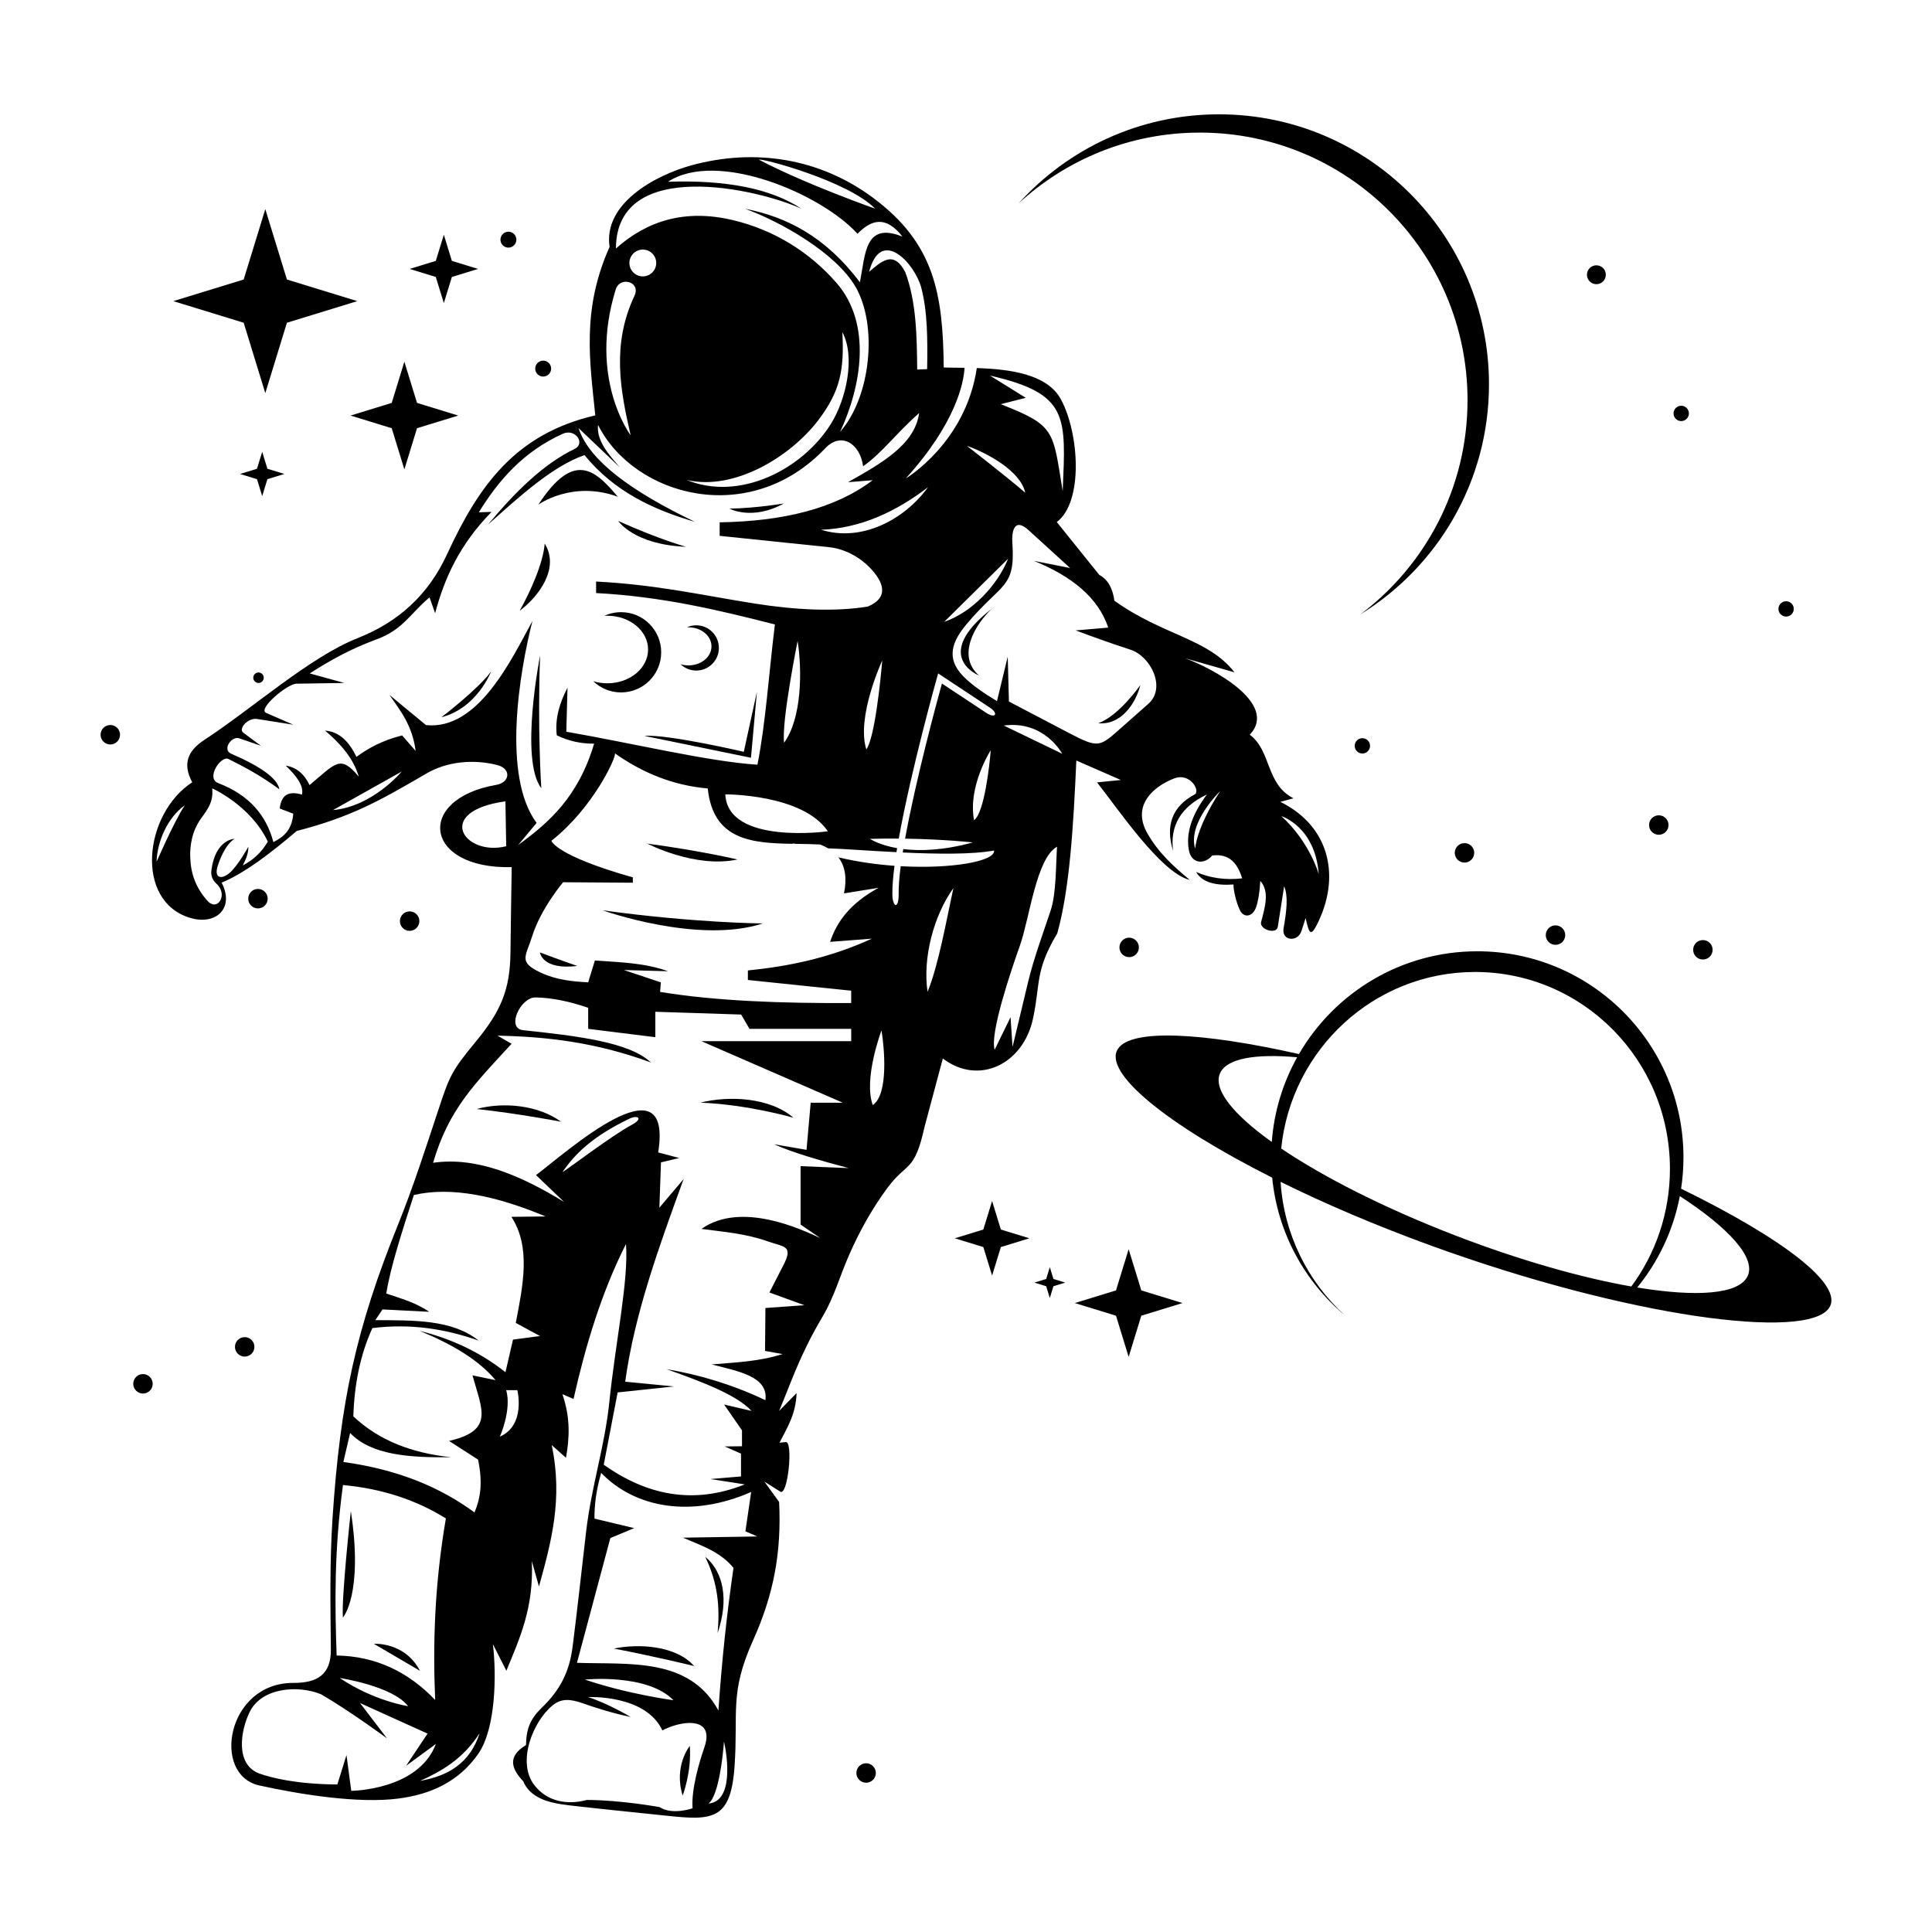 <?xml version="1.0" encoding="utf-8"?>
<!-- Generator: Adobe Illustrator 17.0.0, SVG Export Plug-In . SVG Version: 6.00 Build 0)  -->
<!DOCTYPE svg PUBLIC "-//W3C//DTD SVG 1.1//EN" "http://www.w3.org/Graphics/SVG/1.1/DTD/svg11.dtd">
<svg version="1.1" id="Layer_1" xmlns="http://www.w3.org/2000/svg" xmlns:xlink="http://www.w3.org/1999/xlink" x="0px" y="0px"
	 width="576px" height="576px" viewBox="0 0 576 576" enable-background="new 0 0 576 576" xml:space="preserve">
<path fill-rule="evenodd" clip-rule="evenodd" d="M299.267,216.308c12.119-1.607,17.414,8.411,17.414,8.411
	C312.465,222.7,299.267,216.308,299.267,216.308 M174.376,500.742c0,0,18.597-1.895,26.416,6.16
	C200.792,506.901,187.288,505.125,174.376,500.742z M125.22,530.95c6.529-2.916,12.823-6.545,17.769-14.215
	C140.099,525.756,133.481,529.513,125.22,530.95z M167.667,349.478c3.626-5.331,8.921-10.661,20.051-15.991
	c2.33-1.115,4.253-0.071,0.612,1.88C182.468,338.513,170.041,347.998,167.667,349.478z M95.719,505.125
	c8.766,5.094,19.664,13.149,19.664,13.149l-8.055-10.543l20.138,9.121l-6.397,9.596l8.885-6.515
	c-5.212,13.86-25.232,13.979-25.232,13.979l-1.422-10.661l-2.724,8.766c-12.611-0.085-20.027-2.117-23.158-3.231
	c-7.407-2.635-5.702-12.875-2.963-18.425C78.028,503.123,88.849,502.301,95.719,505.125z M55.09,240.095
	c-3.08,4.62-8.411,16.821-8.411,16.821C46.874,250.79,50.022,243.671,55.09,240.095z M260.895,62.198c0,0-20.612-7.226-34.59-14.57
	C226.334,46.909,252.751,53.86,260.895,62.198z M316.83,146.445c-2.988-18.117-2.025-19.511-18.48-25.943l7.463-1.896l-10.661-6.633
	C318.724,117.394,317.766,124.019,316.83,146.445z M393.166,260.618c0,0-2.562-9.437-11.135-17.295
	C382.031,243.323,392.099,246.403,393.166,260.618z M356.326,253.037c-2.361-7.725,7.462-17.176,7.462-17.176
	C356.499,247.083,356.326,253.037,356.326,253.037z M215.84,519.223c1.129,4.837,2.773,17.88-4.62,18.479
	C214.295,535.446,215.582,523.045,215.84,519.223z M305.664,146.89c-5.805-4.975-17.413-13.978-17.413-13.978
	C294.164,134.988,304.206,140.325,305.664,146.89z M269.898,81.151c-3.483-6.723-7.134-3.2-10.78-0.118
	c3.552-13.595,13.651-2.382,15.53,4.692c1.9,7.143,1.915,15.677,1.765,24.33l-2.961,0.118
	C273.349,100.066,273.195,89.98,269.898,81.151z M99.273,241.517l20.493-11.491C119.767,230.026,111.118,240.444,99.273,241.517z
	 M150.685,238.91l0.237,13.386C138.352,255.438,129.221,241.864,150.685,238.91z M260.198,329.462
	c-2.843-7.818,2.606-22.271,2.606-22.271C263.664,312.354,264.964,326.286,260.198,329.462z M195.644,78.405
	c0,2.208-1.79,3.997-3.997,3.997c-2.208,0-3.997-1.789-3.997-3.997c0-2.208,1.79-3.997,3.997-3.997
	C193.854,74.408,195.644,76.198,195.644,78.405z M101.287,500.268c0,0,15.755,2.369,20.375,8.41
	C121.662,508.679,111.474,507.139,101.287,500.268z M132.935,452.696c-3.393,19.835-3.91,37.459-3.196,54.135
	c-8.023-8.424-17.724-13.056-29.378-13.267c-0.535-15.423-0.747-31.267,1.892-50.819
	C113.922,443.819,124.108,447.199,132.935,452.696z M301.82,161.837c-0.241-3.545,0.644-7.601,4.808-3.801l12.409,11.311
	l-10.78-2.132c11.21,4.574,19.155,10.905,22.152,19.901l-9.713,0.83c5.521,2.051,10.73,3.939,16.312,5.739
	c6.07,1.959,10.775,11.365,5.347,16.162l-8.007,7.078c-6.487,5.735-6.717,6.292-15.605,1.631l-17.949-9.406l-0.355-13.386
	l-3.199,13.268c-3.713-2.267-7.299-4.604-10.042-7.4c-5.366-5.472-3.279-10.535,1.152-15.763
	C298.792,173.532,302.75,175.503,301.82,161.837z M281.499,185.389l19.072-18.835C297.32,174.582,289.729,182.597,281.499,185.389z
	 M276.539,295.699c-1.502-10.086,1.821-22.715,7.7-30.918C282.267,273.82,279.795,287.845,276.539,295.699z M304.072,281.91
	c2.896-8.148,4.866-26.053,11.069-29.472c-0.347,5.36-0.248,13.984-1.84,18.813c-2.32,7.045-5.073,14.358-6.792,21.54l-4.635,19.35
	l-0.593-8.885l-4.738,9.713C295.055,308.222,301.321,289.647,304.072,281.91z M290.396,244.527
	c-1.895-10.188,4.976-20.849,4.976-20.849C295.025,228.162,293.441,242.396,290.396,244.527z M244.803,157.937
	c11.918-0.427,22.533-5.535,31.865-12.675C269.662,154.934,256.865,161.725,244.803,157.937z M258.292,223.441
	c-3.08-9.714,4.739-26.534,4.739-26.534C262.543,202.697,260.8,219.891,258.292,223.441z M150.922,414.465h3.317
	c0,0,2.606,10.424-5.213,13.86C149.026,428.325,152.58,420.388,150.922,414.465z M153.775,394.411l7.226,3.909l-8.053,1.066
	l-2.251,9.714c-7.411-5.861-15.964-9.933-25.587-12.319c9.519,3.907,17.529,8.569,22.626,14.689l-6.871-1.422
	c2.815,10.242,6.573,16.433-6.988,19.546l8.65,5.568c1.534,7.33,0.562,11.904-1.066,15.755
	c-9.973-7.345-22.486-12.754-39.092-15.044l2.014-8.648c6.367,6.665,17.855,7.378,30.088,7.226
	c-11.689-1.227-21.586-5.029-29.14-12.201c0.322-9.124,1.889-17.964,5.686-26.297c11.423-1.425,21.843,0.26,31.688,3.731
	c-7.941-6.352-19.475-6.032-30.799-6.1l2.132-3.198l13.919,0.711c-4.136-2.841-8.487-3.965-12.793-5.449
	c1.242-7.864,4.743-18.634,8.225-29.379c11.284-2.597,24.667,0.306,39.269,6.398l-10.188,0.118
	C158.322,371.809,155.942,383.14,153.775,394.411z M197.476,515.904c2.228-1.193,5.24-2.139,7.819-2.22
	c3.794-0.118,6.654,1.635,4.718,7.23c-1.446,4.173-3.96,12.416-3.534,18.208c0,0-6.042,2.133-9.832-0.355
	c0,0-11.608-2.132-21.678-2.132c-5.883,1.569-11.882,0.497-15.691-4.46c-5.224-6.797-0.444-18.883,5.441-23.716
	c2.669-2.191,5.356-1.938,9.072-0.631c2.919,1.027,8.743,2.956,14.208,4.049c0,0-6.516-3.909-12.676-5.923
	C175.324,505.954,192.502,505.124,197.476,515.904z M179.232,439.125c10.062,10.43,26.818,13.536,44.718,5.686
	c-0.513,3.554-1.204,8.174-1.717,11.728l3.554,1.54l-22.152,0.355c5.261,2.346,10.807,3.933,15.047,9.003
	c-2.119,14.67-3.466,27.741-4.499,42.528c-8.65-15.954-26.695-13.668-42.171-14.215l9.952-37.195l7.107-2.961l-11.846-2.843
	C177.226,448.876,177.65,444.579,179.232,439.125z M249.442,84.403c-8.074-9.311-18.73-15.858-30.869-18.76
	c-14.263-3.409-25.609,0.124-34.945,8.445c0.099-27.449,42.467-17.783,55.327-11.843c-9.1-6.051-22.489-8.637-39.803-8.055
	c14.613-9.594,45.714,3.567,56.502,15.516c4.124-4.261,8.472-5.495,13.386,0.829c-11.359-4.548-11.001,5.428-12.675,13.623
	c-10.337-13.751-22.001-19.54-34.235-21.915c10.627,3.829,27.041,13.182,32.876,23.158c6.818,11.662,4.559,33.067-4.531,43.324
	C256.791,115.199,260.028,96.616,249.442,84.403z M63.259,235.032c0,0,11.49,5.094,16.584,15.874
	c-1.899,3.295-4.458,5.55-7.463,7.107c0.793-1.663,1.678-3.254,1.659-5.568c0,0-2.935,5.396-5.419,7.64
	c-2.528,2.288-4.846,1.781-3.747-1.794c0.53-1.723,2.162-6.31,5.02-8.215c0,0-5.613,0.109-6.855,9.266
	c-0.247,1.82,0.312,3.015,1.58,4.212c3.471,3.282,0.187,8.391-2.827,4.953c-3.443-3.932-4.947-8.005-5.084-13.133
	c-0.084-3.135,0.45-7.563,3.312-11.478C62.082,241.077,63.657,238.92,63.259,235.032z M195.375,301.645l25.587,0.829l2.489,4.264
	h30.325v3.673h-44.659l42.172,18.361h-9.594l-1.241,14.038l-9.655-1.658c5.455,2.466,13.589,4.799,22.211,7.108l-14.329-0.592
	v17.413l5.865,4.028c-5.273-2.421-23.455-11.156-35.419-2.724c6.586,0.875,13.148,1.36,19.829,3.732
	c4.707,1.672,7.648,1.158,4.655,6.985l-4.224,8.236l10.424,3.791l-11.609,0.829l-0.118,12.794l5.212,0.948
	c-7.153,2.261-14.101,2.486-21.086,3.08c7.894,2.083,16.894,3.529,15.992,10.661c-10.085-4.768-19.885-7.631-29.496-9.24
	c10.781,3.797,20.92,7.689,25.35,12.438l-8.172-1.895l5.331,7.699v4.739l-5.151,0.059l4.857,2.133l0.001,6.811l-9.122,0.77
	l10.247,1.599c-15.544,6.192-29.35,3.107-42.051-5.864l4.146-21.56l16.821-1.776l-14.57-1.422
	c2.796-20.352,10.136-40.38,17.416-60.411l-7.226,8.529l0.474-13.504l5.449-1.303l-6.278-1.659
	c4.587-29.003-28.092,0.556-36.423,6.753l8.351,7.996c-13.011-7.944-26.021-13.527-39.032-11.668
	c4.651-16.076,12.704-23.844,23.398-35.477l-4.205-2.428c14.221,0.305,28.973,1.84,45.725,7.996
	c-6.372-6.073-21.913-7.896-38.115-9.627c-5.083-0.542-0.767-9.868,3.786-9.765c4.908,0.111,10.144,1.206,15.645,3.095v6.278
	l20.019,2.488V301.645z M246.91,252.929c3.699,0.079,11.633,0.699,20.359,1.137l0.194-1.199c-5.457-0.955-8.103-2.772-8.103-2.772
	c2.994-0.083,5.876-0.104,8.595-0.083c3.675-20.508,11.361-47.88,11.392-47.992l0.349-1.253l1.084,0.717l14.36,9.503
	c2.652,1.755,1.627,3.345-1.118,1.529l-13.202-8.737c-1.532,5.556-7.77,28.559-10.978,46.255
	c11.881,0.179,20.198,1.128,20.198,1.128c-8.881,2.422-15.763,2.587-20.738,1.979l-0.166,1.017
	c10.071,0.466,20.855,0.627,27.232-0.591c0.406,3.171-12.452,5.543-27.83,4.682c-0.422,3.238-0.653,6.073-0.619,8.289
	c0.071,4.651-1.832,4.041-1.875,0.06c-0.025-2.292,0.211-5.185,0.637-8.469c-5.472-0.395-11.202-1.203-16.723-2.528
	c2.088,2.726,2.547,6.364,1.679,10.746l10.306-1.659c-8.303,4.498-12.467,10.032-14.452,16.11l12.438-0.948
	c-13.064,5.952-25.159,8.267-36.959,9.477v2.843l30.799,3.198v3.672c-20.754,0.112-40.335-0.586-56.979-3.318l0.236-2.844
	l-11.017-3.672l13.149,0.355c-6.904-2.514-14.396-2.669-21.797-3.199l-2.014,6.515c-4.768-0.271-9.525-0.733-14.173-2.922
	c-6.749-3.181-4.438-4.672-2.474-10.938c2.555-8.14,9.184-15.991,9.184-15.991l20.788,0.147v-1.6
	c-23.1-6.515-24.284-10.897-24.284-10.897c12.542-9.873,19.405-25.029,18.953-26.061c8.058,5.671,17.084,9.526,27.667,10.459
	c1.583,15.489,13.273,16.305,25.356,16.501c-0.203-0.14,0.25-0.109,1.034,0.016c2.398,0.034,4.801,0.059,7.132,0.186
	C245.405,252.114,246.197,252.499,246.91,252.929z M216.247,236.827c0,0,23.1-0.119,30.563,11.016
	C246.809,247.843,216.958,251.99,216.247,236.827z M233.77,221.427c-0.829-6.278,4.028-30.325,4.028-30.325
	C239.17,199.841,239.076,214.121,233.77,221.427z M204.702,143.084c14.076,3.351,30.979-6.87,39.308-17.875
	c6.561-8.673,7.714-15.069,7.128-26.192c3.985,7.501,1.085,20.146-3.39,27.319C239.189,140.055,220.439,149.547,204.702,143.084z
	 M178.293,126.681c10.748,21.329,45.116,30.789,67.75,6.961c4.76-5.021,10.396-1.39,11.277,5.382
	c5.76-4.071,9.952-9.937,16.703-15.874c-1.266,9.44-11.292,15.012-21.204,20.612l7.345-0.592
	c-11.209,8.513-26.818,12.258-45.607,12.557v4.027l32.661,3.387c4.409,0.457,8.924,2.801,12.114,6.097
	c3.899,4.032,6.019,8.796-0.589,11.602c-9.832,1.598-21.566,1.029-33.767-0.901c-15.999-2.532-29.112-5.611-47.257-6.561v3.435
	c19.835,1.053,36.655,5.121,53.306,9.358c-1.736,13.939-2.763,29.654-5.21,41.816c-14.491-0.908-37.986-6.555-56.978-9.832
	l0.355-13.149c-2.246,4.411-3.799,9.014-3.199,14.216c3.475,1.699,7.186,2.527,11.135,2.488
	c-4.726,15.9-13.454,23.514-22.625,30.207l5.48-6.575c-10.344-13.886-5.139-44.934-1.242-60.205
	c-6.231,11.42-16.172,32.668-31.747,31.037l-10.898-9.003c3.269,4.714,6.83,9.056,7.818,16.703l-4.028-4.62
	c-5.917,1.49-10.077,3.8-13.623,6.397c-2.235-4.668-5.227-7.574-9.358-7.819c6.11,5.114,8.858,9.576,10.069,13.741
	c-5.581-6.793-6.943-3.934-14.687,2.487c-1.581-3.355-3.948-5.294-7.108-5.804c3.054,2.945,5.441,5.86,4.857,8.648
	c-3.569-1.054-6.146-0.331-6.633,4.146l4.027,1.54c-0.354,4.825-2.88,6.967-5.923,8.471c-2.096-7.95-7.189-14.056-16.458-17.592
	c-3.776-1.438,0.82-8.295,3.061-7.185c4.689,2.322,9.509,4.888,15.174,9.022c-0.529-3.177-5.398-6.716-14.355-10.594
	c-2.813-1.217,0.137-5.367,2.404-4.59l6.442,2.213l-5.27-3.916c-1.506-1.119,1.379-4.498,4.148-4.064l10.778,1.702l-8.096-3.52
	c-2.628-1.142,6.313-8.662,9.046-8.703l14.273-0.215l-10.306-2.843c6.029-3.902,12.479-7.426,19.839-10.128
	c8.018-2.945,9.952-7.567,15.878-12.555l1.658,4.738c2.726-10.199,7.14-20.323,16.821-30.207l-3.791,0.119
	c5.932-9.639,13.36-18.15,25.059-23.428c3.718-1.678,6.836,2.927,3.509,4.524c-9.173,4.409-17.65,12.702-25.842,22.577
	c9.699-8.682,19.407-17.498,28.785-20.73c8.769,10.774,20.37,16.239,32.933,19.901c-18.385-8.822-31.486-18.03-34.708-27.956
	l12.32,11.728C181.417,135.385,177.82,131.459,178.293,126.681z M181.743,73.608c-8.446,18.781-5.865,34.361-4.265,50.227
	c-23.731,5.508-34.717,20.844-44.18,41.382c-5.499,11.937-14.27,20.132-26.678,25.036c-14.25,5.632-31.37,20.968-45.676,30.326
	c-4.906,3.211-6.629,7.033-3.638,12.651c-14.381,9.328-17.322,35.513-0.52,40.449c7.637,2.245,13.222-2.936,9.29-10.536
	c6.796-2.798,14.516-8.678,22.389-15.4c16.532-4.268,25.015-9.185,38.743-17.174c6.204-3.612,14.147-4.266,21.083-2.469
	c4.188,1.081,3.794,5.186-0.354,5.903c-24.223,4.19-21.603,25.17,4.618,24.519c-0.12,8.421-0.288,16.843-0.362,25.265
	c-0.1,11.421-2.937,17.791-10.412,26.84c-7.263,8.802-7.747,10.144-11.276,20.822c-3.787,11.436-7.376,22.599-11.751,33.433
	c-12.709,31.468-17.302,53.142-19.598,87.468c-0.886,13.265-0.644,26.16-0.517,39.393c0.073,7.53-4.039,10.02-11.189,9.993
	c-19.857-0.076-24.494,27.423-10.125,30.576c12.209,2.685,29.474,5.467,41.512,3.893c9.598-1.254,17.877-4.98,23.71-13.273
	c5.344-7.595,5.492-24.001,4.396-32.766l4.027,7.937c3.9-9.525,8.215-18.635,7.582-32.694l2.133,7.581
	c3.604-13.048,7.227-26.085,3.791-42.17l4.264,3.79c1.042-5.809,1.372-11.878-1.066-18.953l3.317,1.422
	c3.604-15.936,8.241-31.527,15.638-46.198c0.822,10.882-3.136,29.308-4.932,46.825c-1.405,13.758-5.278,24.788-6.975,39.092
	c-1.362,11.491-2.542,22.777-4.022,34.265c-0.975,7.569-3.861,12.946-9.167,18.064c-3.419,3.298-4.63,6.253-4.712,11.143
	c-5.545,3.32-4.45,6.985-0.829,10.78c2.603,6.175,10.124,6.773,15.949,7.444c7.485,0.866,17.654,1.864,26.544,2.813
	c13.878,1.482,19.382,1.49,20.512-14.675c1.131-16.234-1.573-21.828,5.529-37.605c6.144-13.639,8.501-26.225,7.757-41.251
	l-4.383-6.041l4.753,2.981c2.233,1.4,3.892-15.03,1.614-14.788l-1.863,0.199c2.22-4.414,4.874-8.395,5.094-14.807l-5.212,5.33
	c3.71-8.834,6.136-16.583,12.871-27.976c3.666-6.206,5.112-11.964,7.995-18.524c3.009-6.847,6.656-13.526,11.368-19.919
	c5.881-7.985,8.081-4.497,11.124-18.277l5.45-20.375c10.92,8.252,23.973,1.459,26.841-11.719
	c2.366-10.863,0.499-14.188,7.277-25.595c3.723-13.319,4.823-32.172,5.685-51.529l13.27,5.806l-7.107,0.71
	c5.868,7.335,19.05,27.065,27.659,29.082c-4.754-3.936-9.362-8.071-12.681-13.964c-4.634-8.217,1.713-13.822,7.976-16.274
	c4.842-1.896,7.982,3.781,6.137,4.771c-6.575,3.529-8.793,9.098-6.408,16.82c-0.968-7.384,2.192-13.071,10.069-16.821
	c-4.917,6.626-6.187,11.962-5.369,16.556c0.728,4.091,4.581,4.463,6.969,1.627c5.335-0.648,7.562,2.557,8.943,6.811
	c-5.158,0.605-9.69-0.13-13.741-1.895c1.774,3.097,5.728,4.109,11.135,3.732c-0.041,1.456,0.735,5.287,1.958,7.74
	c1.149,2.304,3.776,1.964,4.795-1.013c0.602-1.757,1.037-4.266,1.243-7.794c2.767,3.076,1.474,7.658,0.243,12.216
	c-0.615,2.275,4.595,3.865,4.97,1.466l1.894-12.082c1.278,2.921,0.706,7.575-0.164,12.509c-0.674,3.826,4.233,4.241,5.323,0.835
	l1.237-3.866c0.949,4.01,1.353,5.878,3.272,2.156c7.3-14.157,4.119-29.447-10.794-36.803l3.909-1.066
	c-8.316-4.2-6.53-14.119-13.03-18.953c8.767-9.371-11.582-20.063-19.307-22.803l14.748,4.206
	c-7.892-10.163-21.169-10.893-35.802-21.351c-0.49-3.506-1.8-6.248-4.501-7.699l-12.676-15.755
	c7.957-5.97,6.723-26.335,1.265-36.524c-4.1-7.655-15.334-9.061-25.108-9.382c-3.311,22.311-21.187,32.924-21.187,32.924
	c14.99-16.554,17.265-28.522,17.538-33.004c-2.263-0.031-4.373-0.037-6.206-0.093c-0.256-22.04-2.75-37.007-21.144-50.644
	c-15.75-11.68-35.084-14.835-54.058-9.635C195.493,52.206,179.783,60.599,181.743,73.608z M189.155,88.191
	c-6.805,14.441-4.274,28.036-1.135,41.575c0,0-12.731-16.782-4.446-43.485C184.809,82.29,191.157,83.931,189.155,88.191z"/>
<path fill-rule="evenodd" clip-rule="evenodd" d="M197.126,194.473c0-6.608-5.357-11.964-11.964-11.964
	c-1.787,0-3.482,0.392-5.005,1.094c0.303-0.019,0.609-0.029,0.917-0.029c6.706,0,12.142,4.508,12.142,10.069
	c0,5.561-5.436,10.069-12.142,10.069c-1.481,0-2.9-0.22-4.212-0.623c2.151,2.073,5.077,3.348,8.3,3.348
	C191.769,206.437,197.126,201.081,197.126,194.473"/>
<path fill-rule="evenodd" clip-rule="evenodd" d="M205.276,187.026c3.78,0,6.844,2.541,6.844,5.676c0,3.134-3.064,5.676-6.844,5.676
	c-0.835,0-1.635-0.124-2.375-0.351c1.213,1.168,2.862,1.887,4.679,1.887c3.725,0,6.744-3.019,6.744-6.744
	c0-3.725-3.02-6.744-6.744-6.744c-1.007,0-1.963,0.221-2.821,0.617C204.929,187.033,205.102,187.026,205.276,187.026"/>
<path fill-rule="evenodd" clip-rule="evenodd" d="M184.306,155.316c0,0,4.738,7.107,20.257,7.7
	C204.563,163.015,196.981,161.002,184.306,155.316"/>
<path fill-rule="evenodd" clip-rule="evenodd" d="M160.495,150.459c0,0,10.069-7.344,23.692-2.369
	C177.708,140.5,171.321,133.837,160.495,150.459"/>
<path fill-rule="evenodd" clip-rule="evenodd" d="M154.931,182.087c5.791-4.331,12.001-12.775,7.463-20.02
	C161.938,168.093,157.866,176.873,154.931,182.087"/>
<polygon fill-rule="evenodd" clip-rule="evenodd" points="85.541,96.221 106.52,89.777 85.541,83.332 79.096,62.353 72.652,83.332 
	51.673,89.777 72.652,96.221 79.096,117.2 "/>
<polygon fill-rule="evenodd" clip-rule="evenodd" points="122.13,80.176 129.927,82.572 132.323,90.369 134.719,82.572 
	142.516,80.176 134.719,77.78 132.323,69.982 129.927,77.78 "/>
<path fill-rule="evenodd" clip-rule="evenodd" d="M149.206,71.453c0,1.31,1.062,2.372,2.372,2.372c1.31,0,2.372-1.062,2.372-2.372
	s-1.062-2.372-2.372-2.372C150.268,69.081,149.206,70.144,149.206,71.453"/>
<path fill-rule="evenodd" clip-rule="evenodd" d="M161.943,107.521c-1.31,0-2.372,1.063-2.372,2.372c0,1.31,1.062,2.372,2.372,2.372
	c1.31,0,2.372-1.062,2.372-2.372C164.315,108.583,163.253,107.521,161.943,107.521"/>
<polygon fill-rule="evenodd" clip-rule="evenodd" points="124.329,120.121 120.557,107.842 116.785,120.121 104.506,123.893 
	116.785,127.665 120.557,139.944 124.329,127.665 136.608,123.893 "/>
<polygon fill-rule="evenodd" clip-rule="evenodd" points="84.777,141.306 79.722,139.753 78.17,134.699 76.617,139.753 
	71.563,141.306 76.617,142.858 78.17,147.913 79.722,142.858 "/>
<path fill-rule="evenodd" clip-rule="evenodd" d="M125.027,274.618c0-1.602-1.299-2.901-2.901-2.901
	c-1.602,0-2.901,1.299-2.901,2.901c0,1.602,1.299,2.901,2.901,2.901C123.728,277.519,125.027,276.22,125.027,274.618"/>
<path fill-rule="evenodd" clip-rule="evenodd" d="M76.904,270.827c1.602,0,2.901-1.299,2.901-2.901s-1.299-2.901-2.901-2.901
	c-1.602,0-2.901,1.299-2.901,2.901S75.302,270.827,76.904,270.827"/>
<path fill-rule="evenodd" clip-rule="evenodd" d="M32.886,221.954c1.602,0,2.901-1.299,2.901-2.901c0-1.602-1.299-2.901-2.901-2.901
	c-1.602,0-2.901,1.299-2.901,2.901C29.985,220.655,31.284,221.954,32.886,221.954"/>
<path fill-rule="evenodd" clip-rule="evenodd" d="M75.508,202.054c0,0.863,0.7,1.562,1.563,1.562s1.563-0.699,1.563-1.562
	c0-0.863-0.7-1.562-1.563-1.562S75.508,201.191,75.508,202.054"/>
<path fill-rule="evenodd" clip-rule="evenodd" d="M219.849,256.242c0,0-10.306-2.488-26.89-4.739
	C192.959,251.504,207.293,258.967,219.849,256.242"/>
<path fill-rule="evenodd" clip-rule="evenodd" d="M227.432,275.313c0,0-20.138-0.118-47.74-3.908
	C179.692,271.404,208.123,281.591,227.432,275.313"/>
<path fill-rule="evenodd" clip-rule="evenodd" d="M172.113,287.988c0,0-5.568-1.915-11.135-4.028
	C160.978,283.96,161.573,289.263,172.113,287.988"/>
<path fill-rule="evenodd" clip-rule="evenodd" d="M192.142,219.404l31.747,6.515l1.777-19.664l-3.909,17.887
	C221.756,224.142,198.776,218.811,192.142,219.404"/>
<path fill-rule="evenodd" clip-rule="evenodd" d="M161.378,234.996c0,0-1.185-18.006-0.355-39.565
	C161.023,195.431,154.862,226.467,161.378,234.996"/>
<path fill-rule="evenodd" clip-rule="evenodd" d="M131.598,213.834c10.661-2.724,14.807-13.623,14.807-13.623
	C142.378,205.66,131.598,213.834,131.598,213.834"/>
<path fill-rule="evenodd" clip-rule="evenodd" d="M488.121,383.847c6.306-7.742,10.763-17.048,12.7-27.247
	c14.796,9.643,22.798,18.497,20.181,23.912C518.405,385.884,505.888,386.776,488.121,383.847 M381.972,342.411
	c3.005-29.567,27.733-52.63,57.795-52.63c32.089,0,58.102,26.278,58.102,58.695c0,13.148-4.28,25.286-11.509,35.07
	c-14.961-2.625-33.401-7.845-52.695-15.292C412.706,360.164,394.576,350.927,381.972,342.411z M379.166,340.461
	c-11.67-8.344-17.676-15.832-15.359-20.626c2.079-4.301,10.518-5.732,22.921-4.627C382.508,322.785,379.841,331.345,379.166,340.461
	z M333.296,312.702c-4.555,6.934,14.239,22.423,45.991,38.403c1.602,16.427,9.669,30.957,21.627,41.014
	c-10.929-9.936-18.106-24.002-19.124-39.765c13.075,6.452,28.215,12.951,44.738,18.966c58.557,21.317,112.313,28.489,118.824,18.576
	c4.429-6.742-13.685-20.615-44.153-35.507c0.463-3.04,0.703-6.153,0.703-9.322c0-33.941-27.513-61.454-61.453-61.454
	c-22.711,0-42.543,12.32-53.18,30.641C358.261,307.73,337.25,306.682,333.296,312.702z"/>
<path fill-rule="evenodd" clip-rule="evenodd" d="M333.743,282.458c0,1.602,1.299,2.901,2.901,2.901
	c1.602,0,2.901-1.299,2.901-2.901s-1.299-2.901-2.901-2.901C335.042,279.556,333.743,280.856,333.743,282.458"/>
<path fill-rule="evenodd" clip-rule="evenodd" d="M403.888,222.366c0,1.263,1.024,2.287,2.287,2.287
	c1.263,0,2.287-1.024,2.287-2.287c0-1.263-1.024-2.287-2.287-2.287C404.912,220.079,403.888,221.103,403.888,222.366"/>
<path fill-rule="evenodd" clip-rule="evenodd" d="M494.546,243.073c-1.602,0-2.901,1.299-2.901,2.901
	c0,1.602,1.299,2.901,2.901,2.901c1.602,0,2.901-1.299,2.901-2.901C497.447,244.372,496.148,243.073,494.546,243.073"/>
<path fill-rule="evenodd" clip-rule="evenodd" d="M507.694,280.268c-1.602,0-2.901,1.299-2.901,2.901
	c0,1.602,1.299,2.901,2.901,2.901s2.901-1.299,2.901-2.901C510.596,281.568,509.297,280.268,507.694,280.268"/>
<path fill-rule="evenodd" clip-rule="evenodd" d="M466.649,278.786c0-1.602-1.299-2.901-2.901-2.901
	c-1.602,0-2.901,1.299-2.901,2.901c0,1.602,1.299,2.901,2.901,2.901C465.35,281.687,466.649,280.388,466.649,278.786"/>
<path fill-rule="evenodd" clip-rule="evenodd" d="M436.62,257.166c1.602,0,2.901-1.299,2.901-2.901c0-1.602-1.299-2.901-2.901-2.901
	c-1.602,0-2.901,1.299-2.901,2.901C433.719,255.867,435.017,257.166,436.62,257.166"/>
<path fill-rule="evenodd" clip-rule="evenodd" d="M530.217,181.536c0,1.263,1.024,2.287,2.287,2.287
	c1.263,0,2.287-1.024,2.287-2.287s-1.024-2.287-2.287-2.287C531.241,179.249,530.217,180.273,530.217,181.536"/>
<path fill-rule="evenodd" clip-rule="evenodd" d="M475.94,84.726c1.554,0,2.813-1.259,2.813-2.813c0-1.554-1.259-2.813-2.813-2.813
	s-2.813,1.26-2.813,2.813C473.127,83.467,474.387,84.726,475.94,84.726"/>
<path fill-rule="evenodd" clip-rule="evenodd" d="M501.231,120.968c-1.263,0-2.287,1.024-2.287,2.287
	c0,1.263,1.024,2.287,2.287,2.287c1.263,0,2.287-1.024,2.287-2.287C503.518,121.992,502.494,120.968,501.231,120.968"/>
<path fill-rule="evenodd" clip-rule="evenodd" d="M443.922,114.575c0-44.455-36.037-80.492-80.492-80.492
	c-23.717,0-45.038,10.257-59.768,26.577c14.217-13.116,33.214-21.128,54.082-21.128c44.063,0,79.781,35.719,79.781,79.781
	c0,26.095-12.527,49.263-31.896,63.819C428.607,168.958,443.922,143.556,443.922,114.575"/>
<polygon fill-rule="evenodd" clip-rule="evenodd" points="340.264,384.716 336.492,372.438 332.72,384.716 320.44,388.488 
	332.72,392.26 336.492,404.54 340.264,392.26 352.543,388.488 "/>
<polygon fill-rule="evenodd" clip-rule="evenodd" points="317.588,382.389 314.068,381.307 312.986,377.787 311.905,381.307 
	308.384,382.389 311.905,383.47 312.986,386.99 314.068,383.47 "/>
<polygon fill-rule="evenodd" clip-rule="evenodd" points="298.393,371.793 306.897,369.181 298.393,366.568 295.78,358.064 
	293.167,366.568 284.663,369.181 293.167,371.793 295.78,380.297 "/>
<path fill-rule="evenodd" clip-rule="evenodd" d="M261.119,528.594c0-1.602-1.299-2.901-2.901-2.901
	c-1.602,0-2.901,1.299-2.901,2.901c0,1.602,1.299,2.901,2.901,2.901C259.82,531.495,261.119,530.196,261.119,528.594"/>
<path fill-rule="evenodd" clip-rule="evenodd" d="M42.626,415.465c1.602,0,2.901-1.299,2.901-2.901c0-1.602-1.299-2.901-2.901-2.901
	c-1.602,0-2.901,1.299-2.901,2.901C39.725,414.166,41.024,415.465,42.626,415.465"/>
<path fill-rule="evenodd" clip-rule="evenodd" d="M70.051,401.548c0,1.602,1.299,2.901,2.901,2.901c1.602,0,2.901-1.299,2.901-2.901
	c0-1.602-1.299-2.901-2.901-2.901C71.35,398.646,70.051,399.945,70.051,401.548"/>
<path fill-rule="evenodd" clip-rule="evenodd" d="M142.146,330.633c12.557,1.381,25.114,3.79,25.114,3.79
	C160.522,329.47,150.028,328.46,142.146,330.633"/>
<path fill-rule="evenodd" clip-rule="evenodd" d="M208.836,328.737c14.333,0.593,27.719,4.502,27.719,4.502
	C229.551,327.201,217.426,326.576,208.836,328.737"/>
<path fill-rule="evenodd" clip-rule="evenodd" d="M102.228,482.26c0,0,6.16-6.871,2.369-31.747
	C104.598,450.513,101.755,476.337,102.228,482.26"/>
<path fill-rule="evenodd" clip-rule="evenodd" d="M125.21,498.133c-4.529-8.698-13.741-8.055-13.741-8.055L125.21,498.133z"/>
<path fill-rule="evenodd" clip-rule="evenodd" d="M183.018,491.5c11.964,2.277,23.929,5.212,23.929,5.212
	C201.546,490.582,190.452,489.959,183.018,491.5"/>
<path fill-rule="evenodd" clip-rule="evenodd" d="M205.65,520.524c0,0-4.857,5.923-2.133,14.807
	C203.517,535.332,206.242,528.343,205.65,520.524"/>
<path fill-rule="evenodd" clip-rule="evenodd" d="M210.266,464.136c5.325,4.434,7.148,12.607,3.672,22.744
	C214.908,476.673,213.075,470.101,210.266,464.136"/>
<path fill-rule="evenodd" clip-rule="evenodd" d="M295.675,181.497c-18.243,14.215-3.79,19.901-3.79,19.901
	C285.201,195.583,290.553,186.395,295.675,181.497"/>
<path fill-rule="evenodd" clip-rule="evenodd" d="M339.979,204.241c0,0-6.397,9.24-12.557,11.372
	C334.072,216.277,338.555,209.936,339.979,204.241"/>
<path fill-rule="evenodd" clip-rule="evenodd" d="M217.475,151.643c0,0,6.752,3.672,16.229-1.54
	C233.704,150.104,225.59,151.502,217.475,151.643"/>
</svg>
